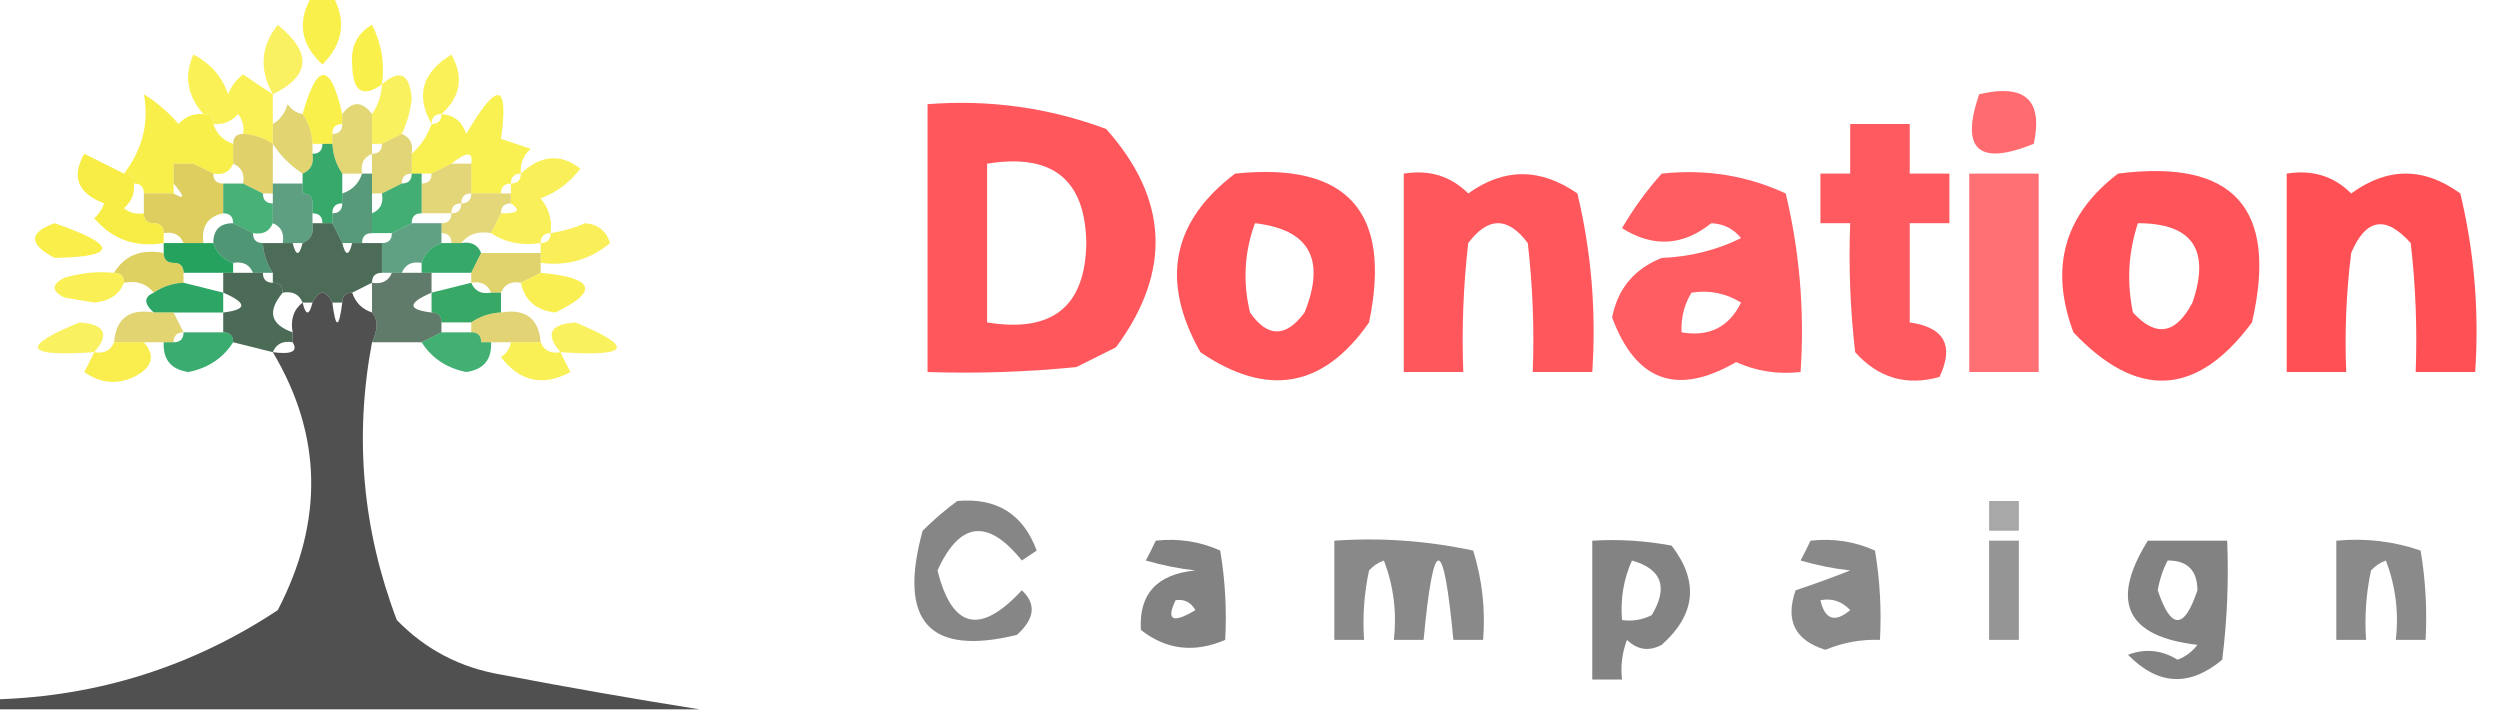 <?xml version="1.0" encoding="UTF-8"?>
<!DOCTYPE svg PUBLIC "-//W3C//DTD SVG 1.1//EN" "http://www.w3.org/Graphics/SVG/1.1/DTD/svg11.dtd">
<svg xmlns="http://www.w3.org/2000/svg" version="1.1" width="252px" height="72px" style="shape-rendering:geometricPrecision; text-rendering:geometricPrecision; image-rendering:optimizeQuality; fill-rule:evenodd; clip-rule:evenodd" xmlns:xlink="http://www.w3.org/1999/xlink">
<g><path style="opacity:0.875" fill="#f8ed31" d="M 31.5,-0.5 C 32.167,-0.5 32.833,-0.5 33.5,-0.5C 34.949,2.051 34.615,4.385 32.5,6.5C 30.255,4.433 29.921,2.1 31.5,-0.5 Z"/></g>
<g><path style="opacity:0.76" fill="#f8ec31" d="M 27.5,9.5 C 26.11,7 26.277,4.667 28,2.5C 31.474,5.326 31.307,7.659 27.5,9.5 Z"/></g>
<g><path style="opacity:0.875" fill="#f9ed31" d="M 38.5,8.5 C 36.547,9.905 35.547,9.239 35.5,6.5C 35.342,4.681 36.009,3.348 37.5,2.5C 38.466,4.396 38.799,6.396 38.5,8.5 Z"/></g>
<g><path style="opacity:0.808" fill="#f8ed31" d="M 44.5,11.5 C 43.833,11.5 43.5,11.833 43.5,12.5C 41.879,9.633 42.546,7.3 45.5,5.5C 46.77,7.757 46.436,9.757 44.5,11.5 Z"/></g>
<g><path style="opacity:0.875" fill="#f8ed31" d="M 34.5,11.5 C 34.5,11.833 34.5,12.167 34.5,12.5C 33.833,12.5 33.5,12.833 33.5,13.5C 33.5,13.833 33.5,14.167 33.5,14.5C 33.167,14.5 32.833,14.5 32.5,14.5C 32.167,14.5 31.833,14.5 31.5,14.5C 31.443,13.391 31.11,12.391 30.5,11.5C 31.97,6.243 33.304,6.243 34.5,11.5 Z"/></g>
<g><path style="opacity:0.82" fill="#f8ed31" d="M 27.5,9.5 C 27.5,10.5 27.5,11.5 27.5,12.5C 27.5,13.167 27.5,13.833 27.5,14.5C 26.609,13.89 25.609,13.557 24.5,13.5C 24.631,12.761 24.464,12.094 24,11.5C 23.329,12.252 22.496,12.586 21.5,12.5C 21.5,11.833 21.167,11.5 20.5,11.5C 18.864,9.617 18.531,7.617 19.5,5.5C 21.197,6.364 22.363,7.697 23,9.5C 23.308,8.692 23.808,8.025 24.5,7.5C 25.518,8.193 26.518,8.859 27.5,9.5 Z"/></g>
<g><path style="opacity:0.778" fill="#f8ed31" d="M 40.5,13.5 C 39.833,13.833 39.167,14.167 38.5,14.5C 38.167,14.5 37.833,14.5 37.5,14.5C 37.5,13.5 37.5,12.5 37.5,11.5C 38.11,10.609 38.443,9.609 38.5,8.5C 40.318,6.922 41.318,7.422 41.5,10C 41.352,11.256 41.018,12.423 40.5,13.5 Z"/></g>
<g><path style="opacity:0.788" fill="#ff4349" d="M 199.5,9.5 C 204.123,8.408 205.956,10.075 205,14.5C 199.42,16.752 197.587,15.085 199.5,9.5 Z"/></g>
<g><path style="opacity:0.659" fill="#d2bd28" d="M 30.5,11.5 C 31.11,12.391 31.443,13.391 31.5,14.5C 31.5,14.833 31.5,15.167 31.5,15.5C 31.672,16.492 31.338,17.158 30.5,17.5C 29.272,16.694 28.272,15.694 27.5,14.5C 27.5,13.833 27.5,13.167 27.5,12.5C 28.222,12.082 28.722,11.416 29,10.5C 29.383,11.056 29.883,11.389 30.5,11.5 Z"/></g>
<g><path style="opacity:0.64" fill="#d2be28" d="M 37.5,11.5 C 37.5,12.5 37.5,13.5 37.5,14.5C 37.5,14.833 37.5,15.167 37.5,15.5C 36.662,15.842 36.328,16.508 36.5,17.5C 35.833,17.5 35.167,17.5 34.5,17.5C 33.89,16.609 33.557,15.609 33.5,14.5C 33.5,14.167 33.5,13.833 33.5,13.5C 34.167,13.5 34.5,13.167 34.5,12.5C 34.5,12.167 34.5,11.833 34.5,11.5C 35.5,10.167 36.5,10.167 37.5,11.5 Z"/></g>
<g><path style="opacity:0.833" fill="#f8ed31" d="M 52.5,17.5 C 51.833,17.5 51.5,17.833 51.5,18.5C 50.833,18.5 50.5,18.833 50.5,19.5C 49.5,19.5 48.5,19.5 47.5,19.5C 47.5,18.5 47.5,17.5 47.5,16.5C 47.715,15.266 47.048,15.266 45.5,16.5C 44.833,16.833 44.167,17.167 43.5,17.5C 43.167,17.5 42.833,17.5 42.5,17.5C 42.167,17.5 41.833,17.5 41.5,17.5C 41.5,16.833 41.5,16.167 41.5,15.5C 42.401,14.71 43.068,13.71 43.5,12.5C 44.167,12.5 44.5,12.167 44.5,11.5C 45.75,11.577 46.583,12.244 47,13.5C 50.136,8.121 51.303,8.287 50.5,14C 51.5,14.333 52.5,14.667 53.5,15C 52.748,15.671 52.414,16.504 52.5,17.5 Z"/></g>
<g><path style="opacity:0.894" fill="#ff4349" d="M 93.5,10.5 C 99.711,10.016 105.711,10.849 111.5,13C 117.791,20.046 118.124,27.38 112.5,35C 111.167,35.667 109.833,36.333 108.5,37C 103.511,37.499 98.511,37.666 93.5,37.5C 93.5,28.5 93.5,19.5 93.5,10.5 Z M 99.5,16.5 C 106.071,15.424 109.404,18.091 109.5,24.5C 109.404,30.909 106.071,33.576 99.5,32.5C 99.5,27.167 99.5,21.833 99.5,16.5 Z"/></g>
<g><path style="opacity:0.688" fill="#d2bd28" d="M 24.5,13.5 C 25.609,13.557 26.609,13.89 27.5,14.5C 27.5,15.833 27.5,17.167 27.5,18.5C 27.5,18.833 27.5,19.167 27.5,19.5C 27.167,19.5 26.833,19.5 26.5,19.5C 25.833,19.167 25.167,18.833 24.5,18.5C 24.672,17.508 24.338,16.842 23.5,16.5C 23.5,15.833 23.5,15.167 23.5,14.5C 23.5,13.833 23.833,13.5 24.5,13.5 Z"/></g>
<g><path style="opacity:0.64" fill="#d2bd28" d="M 40.5,13.5 C 41.338,13.842 41.672,14.508 41.5,15.5C 41.5,16.167 41.5,16.833 41.5,17.5C 40.833,17.5 40.5,17.833 40.5,18.5C 39.833,18.833 39.167,19.167 38.5,19.5C 38.167,19.5 37.833,19.5 37.5,19.5C 37.5,18.833 37.5,18.167 37.5,17.5C 37.5,16.833 37.5,16.167 37.5,15.5C 38.167,15.5 38.5,15.167 38.5,14.5C 39.167,14.167 39.833,13.833 40.5,13.5 Z"/></g>
<g><path style="opacity:0.872" fill="#ff4349" d="M 186.5,12.5 C 188.5,12.5 190.5,12.5 192.5,12.5C 192.5,14.167 192.5,15.833 192.5,17.5C 193.833,17.5 195.167,17.5 196.5,17.5C 196.5,19.167 196.5,20.833 196.5,22.5C 195.167,22.5 193.833,22.5 192.5,22.5C 192.5,25.833 192.5,29.167 192.5,32.5C 195.997,32.995 196.997,34.828 195.5,38C 192.15,38.93 189.317,38.096 187,35.5C 186.501,31.179 186.334,26.846 186.5,22.5C 185.5,22.5 184.5,22.5 183.5,22.5C 183.5,20.833 183.5,19.167 183.5,17.5C 184.5,17.5 185.5,17.5 186.5,17.5C 186.5,15.833 186.5,14.167 186.5,12.5 Z"/></g>
<g><path style="opacity:0.875" fill="#f8ec31" d="M 20.5,11.5 C 21.167,11.5 21.5,11.833 21.5,12.5C 21.833,13.5 22.5,14.167 23.5,14.5C 23.5,15.167 23.5,15.833 23.5,16.5C 23.158,17.338 22.492,17.672 21.5,17.5C 20.833,17.167 20.167,16.833 19.5,16.5C 19.631,15.761 19.464,15.094 19,14.5C 18.329,15.252 17.496,15.586 16.5,15.5C 16.5,16.167 16.833,16.5 17.5,16.5C 17.5,17.167 17.5,17.833 17.5,18.5C 17.5,18.833 17.5,19.167 17.5,19.5C 16.5,19.5 15.5,19.5 14.5,19.5C 14.5,18.833 14.167,18.5 13.5,18.5C 13.5,17.833 13.167,17.5 12.5,17.5C 14.376,15.027 15.043,12.361 14.5,9.5C 15.814,10.313 16.98,11.313 18,12.5C 18.671,11.748 19.504,11.414 20.5,11.5 Z M 19.5,16.5 C 18.833,16.5 18.167,16.5 17.5,16.5C 16.833,16.5 16.5,16.167 16.5,15.5C 17.496,15.586 18.329,15.252 19,14.5C 19.464,15.094 19.631,15.761 19.5,16.5 Z"/></g>
<g><path style="opacity:0.784" fill="#009243" d="M 32.5,14.5 C 32.833,14.5 33.167,14.5 33.5,14.5C 33.557,15.609 33.89,16.609 34.5,17.5C 34.5,18.167 34.5,18.833 34.5,19.5C 34.5,19.833 34.5,20.167 34.5,20.5C 33.833,20.5 33.5,20.833 33.5,21.5C 33.5,21.833 33.5,22.167 33.5,22.5C 33.167,22.5 32.833,22.5 32.5,22.5C 32.5,21.833 32.167,21.5 31.5,21.5C 31.5,21.167 31.5,20.833 31.5,20.5C 31.5,19.833 31.167,19.5 30.5,19.5C 30.5,19.167 30.5,18.833 30.5,18.5C 30.5,18.167 30.5,17.833 30.5,17.5C 31.338,17.158 31.672,16.492 31.5,15.5C 32.167,15.5 32.5,15.167 32.5,14.5 Z"/></g>
<g><path style="opacity:0.622" fill="#d2bd28" d="M 45.5,16.5 C 46.167,16.5 46.833,16.5 47.5,16.5C 47.5,17.5 47.5,18.5 47.5,19.5C 46.833,19.5 46.5,19.833 46.5,20.5C 45.833,20.5 45.5,20.833 45.5,21.5C 44.5,21.5 43.5,21.5 42.5,21.5C 42.5,20.5 42.5,19.5 42.5,18.5C 43.167,18.5 43.5,18.167 43.5,17.5C 44.167,17.167 44.833,16.833 45.5,16.5 Z"/></g>
<g><path style="opacity:0.739" fill="#d2bd28" d="M 17.5,16.5 C 18.167,16.5 18.833,16.5 19.5,16.5C 20.167,16.833 20.833,17.167 21.5,17.5C 21.5,18.167 21.833,18.5 22.5,18.5C 22.5,19.5 22.5,20.5 22.5,21.5C 20.952,21.821 20.285,22.821 20.5,24.5C 19.833,24.5 19.167,24.5 18.5,24.5C 18.158,23.662 17.492,23.328 16.5,23.5C 16.5,22.833 16.167,22.5 15.5,22.5C 14.833,22.5 14.5,22.167 14.5,21.5C 14.5,20.833 14.5,20.167 14.5,19.5C 15.5,19.5 16.5,19.5 17.5,19.5C 18.644,20.183 18.644,19.849 17.5,18.5C 17.5,17.833 17.5,17.167 17.5,16.5 Z"/></g>
<g><path style="opacity:0.895" fill="#ff4349" d="M 124.5,17.5 C 135.824,16.325 140.324,21.325 138,32.5C 133.411,39.099 127.744,40.099 121,35.5C 116.947,28.332 118.113,22.332 124.5,17.5 Z M 126.5,22.5 C 131.989,23.131 133.656,26.131 131.5,31.5C 129.608,34.044 127.775,34.044 126,31.5C 125.264,28.408 125.431,25.408 126.5,22.5 Z"/></g>
<g><path style="opacity:0.891" fill="#ff4449" d="M 141.5,17.5 C 144.079,17.083 146.246,17.75 148,19.5C 151.598,16.911 155.264,16.911 159,19.5C 160.41,25.379 160.91,31.379 160.5,37.5C 158.5,37.5 156.5,37.5 154.5,37.5C 154.666,33.154 154.499,28.821 154,24.5C 152,21.833 150,21.833 148,24.5C 147.501,28.821 147.334,33.154 147.5,37.5C 145.5,37.5 143.5,37.5 141.5,37.5C 141.5,30.833 141.5,24.167 141.5,17.5 Z"/></g>
<g><path style="opacity:0.857" fill="#ff4349" d="M 167.5,17.5 C 171.911,17.021 176.078,17.688 180,19.5C 181.41,25.379 181.91,31.379 181.5,37.5C 179.208,37.756 177.041,37.423 175,36.5C 169.055,39.945 164.889,38.445 162.5,32C 163.069,29.097 164.735,27.097 167.5,26C 170.371,25.882 173.038,25.216 175.5,24C 174.737,23.056 173.737,22.556 172.5,22.5C 169.628,24.8 166.628,24.967 163.5,23C 164.665,21.008 165.998,19.175 167.5,17.5 Z M 170.5,29.5 C 172.288,29.215 173.955,29.548 175.5,30.5C 174.278,32.978 172.278,33.978 169.5,33.5C 169.433,32.041 169.766,30.708 170.5,29.5 Z"/></g>
<g><path style="opacity:0.759" fill="#ff4349" d="M 198.5,17.5 C 200.833,17.5 203.167,17.5 205.5,17.5C 205.5,24.167 205.5,30.833 205.5,37.5C 203.167,37.5 200.833,37.5 198.5,37.5C 198.5,30.833 198.5,24.167 198.5,17.5 Z"/></g>
<g><path style="opacity:0.9" fill="#ff4349" d="M 213.5,17.5 C 225.162,15.997 229.662,20.997 227,32.5C 221.451,39.977 215.451,40.31 209,33.5C 206.569,26.971 208.069,21.637 213.5,17.5 Z M 215.5,22.5 C 220.989,22.504 222.822,25.171 221,30.5C 219.321,33.699 217.321,34.032 215,31.5C 214.366,28.445 214.532,25.445 215.5,22.5 Z"/></g>
<g><path style="opacity:0.927" fill="#ff4449" d="M 230.5,17.5 C 233.079,17.083 235.246,17.75 237,19.5C 240.667,16.833 244.333,16.833 248,19.5C 249.41,25.379 249.91,31.379 249.5,37.5C 247.5,37.5 245.5,37.5 243.5,37.5C 243.666,33.154 243.499,28.821 243,24.5C 240.478,21.674 238.478,22.007 237,25.5C 236.501,29.486 236.334,33.486 236.5,37.5C 234.5,37.5 232.5,37.5 230.5,37.5C 230.5,30.833 230.5,24.167 230.5,17.5 Z"/></g>
<g><path style="opacity:0.717" fill="#009342" d="M 22.5,18.5 C 23.167,18.5 23.833,18.5 24.5,18.5C 25.167,18.833 25.833,19.167 26.5,19.5C 26.5,20.167 26.833,20.5 27.5,20.5C 27.5,21.167 27.5,21.833 27.5,22.5C 27.158,23.338 26.492,23.672 25.5,23.5C 24.833,23.167 24.167,22.833 23.5,22.5C 23.5,21.833 23.167,21.5 22.5,21.5C 22.5,20.5 22.5,19.5 22.5,18.5 Z"/></g>
<g><path style="opacity:0.636" fill="#006838" d="M 27.5,18.5 C 28.5,18.5 29.5,18.5 30.5,18.5C 30.5,18.833 30.5,19.167 30.5,19.5C 31.167,19.5 31.5,19.833 31.5,20.5C 31.5,20.833 31.5,21.167 31.5,21.5C 31.5,21.833 31.5,22.167 31.5,22.5C 31.672,23.492 31.338,24.158 30.5,24.5C 30.167,24.5 29.833,24.5 29.5,24.5C 29.167,24.5 28.833,24.5 28.5,24.5C 28.672,23.508 28.338,22.842 27.5,22.5C 27.5,21.833 27.5,21.167 27.5,20.5C 27.5,20.167 27.5,19.833 27.5,19.5C 27.5,19.167 27.5,18.833 27.5,18.5 Z"/></g>
<g><path style="opacity:0.662" fill="#006737" d="M 36.5,17.5 C 36.833,17.5 37.167,17.5 37.5,17.5C 37.5,18.167 37.5,18.833 37.5,19.5C 37.5,20.167 37.5,20.833 37.5,21.5C 37.5,22.167 37.5,22.833 37.5,23.5C 36.833,23.5 36.5,23.833 36.5,24.5C 36.167,24.5 35.833,24.5 35.5,24.5C 35.167,24.5 34.833,24.5 34.5,24.5C 34.167,23.833 33.833,23.167 33.5,22.5C 33.5,22.167 33.5,21.833 33.5,21.5C 34.167,21.5 34.5,21.167 34.5,20.5C 34.5,20.167 34.5,19.833 34.5,19.5C 35.5,19.167 36.167,18.5 36.5,17.5 Z"/></g>
<g><path style="opacity:0.741" fill="#009244" d="M 41.5,17.5 C 41.833,17.5 42.167,17.5 42.5,17.5C 42.5,17.833 42.5,18.167 42.5,18.5C 42.5,19.5 42.5,20.5 42.5,21.5C 41.833,21.5 41.5,21.833 41.5,22.5C 40.833,22.833 40.167,23.167 39.5,23.5C 38.833,23.5 38.167,23.5 37.5,23.5C 37.5,22.833 37.5,22.167 37.5,21.5C 38.338,21.158 38.672,20.492 38.5,19.5C 39.167,19.167 39.833,18.833 40.5,18.5C 41.167,18.5 41.5,18.167 41.5,17.5 Z"/></g>
<g><path style="opacity:0.625" fill="#d2be28" d="M 47.5,19.5 C 48.5,19.5 49.5,19.5 50.5,19.5C 50.833,19.5 51.167,19.5 51.5,19.5C 51.5,19.833 51.5,20.167 51.5,20.5C 50.833,20.5 50.5,20.833 50.5,21.5C 50.167,22.167 49.833,22.833 49.5,23.5C 48.209,23.263 47.209,23.596 46.5,24.5C 46.167,24.5 45.833,24.5 45.5,24.5C 45.5,23.833 45.167,23.5 44.5,23.5C 44.5,23.167 44.5,22.833 44.5,22.5C 45.167,22.5 45.5,22.167 45.5,21.5C 46.167,21.5 46.5,21.167 46.5,20.5C 47.167,20.5 47.5,20.167 47.5,19.5 Z"/></g>
<g><path style="opacity:0.806" fill="#f8ec31" d="M 55.5,23.5 C 54.833,23.5 54.5,23.833 54.5,24.5C 52.585,24.785 50.919,24.451 49.5,23.5C 49.833,22.833 50.167,22.167 50.5,21.5C 52.224,21.539 52.557,21.206 51.5,20.5C 51.5,20.167 51.5,19.833 51.5,19.5C 51.5,19.167 51.5,18.833 51.5,18.5C 52.167,18.5 52.5,18.167 52.5,17.5C 54.511,15.613 56.511,15.446 58.5,17C 57.45,18.385 56.116,19.385 54.5,20C 55.337,21.011 55.67,22.178 55.5,23.5 Z"/></g>
<g><path style="opacity:0.899" fill="#f8ec31" d="M 12.5,17.5 C 13.167,17.5 13.5,17.833 13.5,18.5C 13.586,19.496 13.252,20.329 12.5,21C 13.094,21.464 13.761,21.631 14.5,21.5C 14.5,22.167 14.833,22.5 15.5,22.5C 16.167,22.5 16.5,22.833 16.5,23.5C 16.5,23.833 16.5,24.167 16.5,24.5C 13.654,24.97 11.321,24.137 9.5,22C 9.957,21.586 10.291,21.086 10.5,20.5C 7.832,19.485 7.166,17.818 8.5,15.5C 9.86,16.18 11.193,16.847 12.5,17.5 Z"/></g>
<g><path style="opacity:0.692" fill="#006838" d="M 23.5,22.5 C 24.167,22.833 24.833,23.167 25.5,23.5C 25.5,24.167 25.833,24.5 26.5,24.5C 26.557,25.609 26.89,26.609 27.5,27.5C 27.167,27.5 26.833,27.5 26.5,27.5C 26.167,27.5 25.833,27.5 25.5,27.5C 25.158,26.662 24.492,26.328 23.5,26.5C 22.5,26.167 21.833,25.5 21.5,24.5C 21.5,23.167 22.167,22.5 23.5,22.5 Z"/></g>
<g><path style="opacity:0.779" fill="#1a4329" d="M 31.5,22.5 C 31.833,22.5 32.167,22.5 32.5,22.5C 32.833,22.5 33.167,22.5 33.5,22.5C 33.833,23.167 34.167,23.833 34.5,24.5C 34.833,25.833 35.167,25.833 35.5,24.5C 35.833,24.5 36.167,24.5 36.5,24.5C 37.167,24.5 37.833,24.5 38.5,24.5C 38.5,25.5 38.5,26.5 38.5,27.5C 37.833,27.5 37.5,27.833 37.5,28.5C 36.833,28.833 36.167,29.167 35.5,29.5C 34.833,29.5 34.5,29.833 34.5,30.5C 34.167,30.5 33.833,30.5 33.5,30.5C 32.833,29.167 32.167,29.167 31.5,30.5C 31.167,30.5 30.833,30.5 30.5,30.5C 30.158,29.662 29.492,29.328 28.5,29.5C 28.5,28.833 28.167,28.5 27.5,28.5C 27.5,28.167 27.5,27.833 27.5,27.5C 26.89,26.609 26.557,25.609 26.5,24.5C 27.167,24.5 27.833,24.5 28.5,24.5C 28.833,24.5 29.167,24.5 29.5,24.5C 29.833,25.833 30.167,25.833 30.5,24.5C 31.338,24.158 31.672,23.492 31.5,22.5 Z"/></g>
<g><path style="opacity:0.625" fill="#006838" d="M 41.5,22.5 C 42.5,22.5 43.5,22.5 44.5,22.5C 44.5,22.833 44.5,23.167 44.5,23.5C 44.5,23.833 44.5,24.167 44.5,24.5C 43.5,24.833 42.833,25.5 42.5,26.5C 41.508,26.328 40.842,26.662 40.5,27.5C 40.167,27.5 39.833,27.5 39.5,27.5C 39.167,27.5 38.833,27.5 38.5,27.5C 38.5,26.5 38.5,25.5 38.5,24.5C 39.167,24.5 39.5,24.167 39.5,23.5C 40.167,23.167 40.833,22.833 41.5,22.5 Z"/></g>
<g><path style="opacity:0.882" fill="#f8ec32" d="M 5.5,22.5 C 11.892,24.712 11.892,25.878 5.5,26C 2.875,24.607 2.875,23.441 5.5,22.5 Z"/></g>
<g><path style="opacity:0.801" fill="#f9ec31" d="M 54.5,26.5 C 54.5,26.167 54.5,25.833 54.5,25.5C 54.5,25.167 54.5,24.833 54.5,24.5C 55.167,24.5 55.5,24.167 55.5,23.5C 56.695,23.323 57.861,22.989 59,22.5C 60.28,22.613 61.113,23.28 61.5,24.5C 59.49,26.171 57.157,26.838 54.5,26.5 Z"/></g>
<g><path style="opacity:0.854" fill="#009343" d="M 16.5,24.5 C 17.167,24.5 17.833,24.5 18.5,24.5C 19.167,24.5 19.833,24.5 20.5,24.5C 20.833,24.5 21.167,24.5 21.5,24.5C 21.833,25.5 22.5,26.167 23.5,26.5C 23.5,26.833 23.5,27.167 23.5,27.5C 23.167,27.5 22.833,27.5 22.5,27.5C 21.167,27.5 19.833,27.5 18.5,27.5C 18.5,26.833 18.167,26.5 17.5,26.5C 16.833,26.5 16.5,26.167 16.5,25.5C 16.5,25.167 16.5,24.833 16.5,24.5 Z"/></g>
<g><path style="opacity:0.786" fill="#009343" d="M 44.5,24.5 C 44.833,24.5 45.167,24.5 45.5,24.5C 45.833,24.5 46.167,24.5 46.5,24.5C 47.492,24.328 48.158,24.662 48.5,25.5C 48.167,26.167 47.833,26.833 47.5,27.5C 46.167,27.5 44.833,27.5 43.5,27.5C 43.167,27.5 42.833,27.5 42.5,27.5C 42.5,27.167 42.5,26.833 42.5,26.5C 42.833,25.5 43.5,24.833 44.5,24.5 Z"/></g>
<g><path style="opacity:0.729" fill="#d3be28" d="M 16.5,25.5 C 16.5,26.167 16.833,26.5 17.5,26.5C 18.167,26.5 18.5,26.833 18.5,27.5C 18.5,27.833 18.5,28.167 18.5,28.5C 17.391,28.557 16.391,28.89 15.5,29.5C 14.791,28.596 13.791,28.263 12.5,28.5C 12.5,27.833 12.167,27.5 11.5,27.5C 12.552,25.744 14.219,25.077 16.5,25.5 Z"/></g>
<g><path style="opacity:0.673" fill="#d2be27" d="M 48.5,25.5 C 50.5,25.5 52.5,25.5 54.5,25.5C 54.5,25.833 54.5,26.167 54.5,26.5C 54.5,26.833 54.5,27.167 54.5,27.5C 53.833,27.833 53.167,28.167 52.5,28.5C 51.508,28.328 50.842,28.662 50.5,29.5C 50.167,29.5 49.833,29.5 49.5,29.5C 49.158,28.662 48.492,28.328 47.5,28.5C 47.5,28.167 47.5,27.833 47.5,27.5C 47.833,26.833 48.167,26.167 48.5,25.5 Z"/></g>
<g><path style="opacity:0.838" fill="#f9ec31" d="M 54.5,27.5 C 59.923,28 60.423,29.333 56,31.5C 54.05,31.293 52.884,30.293 52.5,28.5C 53.167,28.167 53.833,27.833 54.5,27.5 Z"/></g>
<g><path style="opacity:0.813" fill="#f9ed31" d="M 11.5,27.5 C 12.167,27.5 12.5,27.833 12.5,28.5C 12.03,29.694 11.03,30.36 9.5,30.5C 8.5,30.333 7.5,30.167 6.5,30C 5.167,29.333 5.167,28.667 6.5,28C 8.134,27.506 9.801,27.34 11.5,27.5 Z"/></g>
<g><path style="opacity:0.824" fill="#009243" d="M 18.5,28.5 C 19.833,28.833 21.167,29.167 22.5,29.5C 22.5,30.167 22.5,30.833 22.5,31.5C 20.833,31.5 19.167,31.5 17.5,31.5C 16.833,31.5 16.167,31.5 15.5,31.5C 14.494,30.604 14.494,29.938 15.5,29.5C 16.391,28.89 17.391,28.557 18.5,28.5 Z"/></g>
<g><path style="opacity:0.894" fill="#3c3c3c" d="M 33.5,30.5 C 33.833,33.167 34.167,33.167 34.5,30.5C 34.5,29.833 34.833,29.5 35.5,29.5C 35.833,30.5 36.5,31.167 37.5,31.5C 38.116,32.202 38.116,33.202 37.5,34.5C 35.699,44.042 36.533,53.375 40,62.5C 42.875,65.463 46.375,67.296 50.5,68C 57.289,69.297 63.956,70.464 70.5,71.5C 46.833,71.5 23.167,71.5 -0.5,71.5C -0.5,71.167 -0.5,70.833 -0.5,70.5C 9.893,70.196 19.393,67.196 28,61.5C 32.655,52.536 32.488,43.869 27.5,35.5C 29.401,35.754 30.067,35.42 29.5,34.5C 29.5,34.167 29.5,33.833 29.5,33.5C 29.263,32.209 29.596,31.209 30.5,30.5C 30.833,31.833 31.167,31.833 31.5,30.5C 32.167,29.167 32.833,29.167 33.5,30.5 Z"/></g>
<g><path style="opacity:0.803" fill="#089342" d="M 47.5,28.5 C 47.842,29.338 48.508,29.672 49.5,29.5C 49.833,29.5 50.167,29.5 50.5,29.5C 50.5,30.167 50.5,30.833 50.5,31.5C 49.391,31.557 48.391,31.89 47.5,32.5C 46.5,32.5 45.5,32.5 44.5,32.5C 44.5,31.833 44.167,31.5 43.5,31.5C 43.5,30.833 43.5,30.167 43.5,29.5C 44.833,29.167 46.167,28.833 47.5,28.5 Z"/></g>
<g><path style="opacity:0.66" fill="#d3be28" d="M 15.5,31.5 C 16.167,31.5 16.833,31.5 17.5,31.5C 17.833,32.167 18.167,32.833 18.5,33.5C 17.833,33.5 17.5,33.833 17.5,34.5C 17.167,34.5 16.833,34.5 16.5,34.5C 15.833,34.5 15.167,34.5 14.5,34.5C 13.5,34.5 12.5,34.5 11.5,34.5C 11.694,32.088 13.027,31.088 15.5,31.5 Z"/></g>
<g><path style="opacity:0.784" fill="#1b4329" d="M 22.5,27.5 C 22.833,27.5 23.167,27.5 23.5,27.5C 24.167,27.5 24.833,27.5 25.5,27.5C 25.833,27.5 26.167,27.5 26.5,27.5C 26.5,28.167 26.833,28.5 27.5,28.5C 28.167,28.5 28.5,28.833 28.5,29.5C 26.922,31.375 27.255,32.708 29.5,33.5C 29.5,33.833 29.5,34.167 29.5,34.5C 28.508,34.328 27.842,34.662 27.5,35.5C 26.167,35.167 24.833,34.833 23.5,34.5C 23.5,33.833 23.167,33.5 22.5,33.5C 22.5,32.833 22.5,32.167 22.5,31.5C 24.933,31.214 24.933,30.548 22.5,29.5C 22.5,28.833 22.5,28.167 22.5,27.5 Z"/></g>
<g><path style="opacity:0.697" fill="#1c4329" d="M 39.5,27.5 C 39.833,27.5 40.167,27.5 40.5,27.5C 41.167,27.5 41.833,27.5 42.5,27.5C 42.833,27.5 43.167,27.5 43.5,27.5C 43.5,28.167 43.5,28.833 43.5,29.5C 41.067,30.548 41.067,31.214 43.5,31.5C 44.167,31.5 44.5,31.833 44.5,32.5C 44.5,32.833 44.5,33.167 44.5,33.5C 43.833,33.833 43.167,34.167 42.5,34.5C 40.833,34.5 39.167,34.5 37.5,34.5C 38.116,33.202 38.116,32.202 37.5,31.5C 37.5,30.5 37.5,29.5 37.5,28.5C 38.492,28.672 39.158,28.338 39.5,27.5 Z"/></g>
<g><path style="opacity:0.642" fill="#d3bd28" d="M 50.5,31.5 C 52.973,31.088 54.306,32.088 54.5,34.5C 53.5,34.5 52.5,34.5 51.5,34.5C 50.833,34.5 50.167,34.5 49.5,34.5C 49.167,34.5 48.833,34.5 48.5,34.5C 48.5,33.833 48.167,33.5 47.5,33.5C 47.5,33.167 47.5,32.833 47.5,32.5C 48.391,31.89 49.391,31.557 50.5,31.5 Z"/></g>
<g><path style="opacity:0.777" fill="#f8ec32" d="M 9.5,35.5 C 2.465,35.984 1.965,34.984 8,32.5C 10.578,32.682 11.078,33.682 9.5,35.5 Z"/></g>
<g><path style="opacity:0.777" fill="#f8ec31" d="M 56.5,35.5 C 54.922,33.682 55.422,32.682 58,32.5C 64.035,34.984 63.535,35.984 56.5,35.5 Z"/></g>
<g><path style="opacity:0.769" fill="#009344" d="M 18.5,33.5 C 19.833,33.5 21.167,33.5 22.5,33.5C 23.167,33.5 23.5,33.833 23.5,34.5C 22.481,36.102 20.981,37.102 19,37.5C 17.251,37.252 16.418,36.252 16.5,34.5C 16.833,34.5 17.167,34.5 17.5,34.5C 18.167,34.5 18.5,34.167 18.5,33.5 Z"/></g>
<g><path style="opacity:0.741" fill="#009343" d="M 44.5,33.5 C 45.5,33.5 46.5,33.5 47.5,33.5C 48.167,33.5 48.5,33.833 48.5,34.5C 48.833,34.5 49.167,34.5 49.5,34.5C 49.582,36.252 48.749,37.252 47,37.5C 45.019,37.102 43.519,36.102 42.5,34.5C 43.167,34.167 43.833,33.833 44.5,33.5 Z"/></g>
<g><path style="opacity:0.819" fill="#f8ec31" d="M 51.5,34.5 C 52.5,34.5 53.5,34.5 54.5,34.5C 54.842,35.338 55.508,35.672 56.5,35.5C 56.804,36.15 57.137,36.816 57.5,37.5C 54.743,38.982 52.41,38.482 50.5,36C 51.056,35.617 51.389,35.117 51.5,34.5 Z"/></g>
<g><path style="opacity:0.852" fill="#f9ec31" d="M 11.5,34.5 C 12.5,34.5 13.5,34.5 14.5,34.5C 15.707,35.88 15.373,37.047 13.5,38C 11.741,38.797 10.075,38.631 8.5,37.5C 8.863,36.816 9.196,36.15 9.5,35.5C 10.492,35.672 11.158,35.338 11.5,34.5 Z"/></g>
<g><path style="opacity:0.495" fill="#0b0b0b" d="M 96.5,50.5 C 100.474,50.15 103.14,51.817 104.5,55.5C 104,55.833 103.5,56.167 103,56.5C 99.575,52.234 96.741,52.567 94.5,57.5C 95.969,63.374 98.802,64.041 103,59.5C 104.479,60.873 104.312,62.373 102.5,64C 93.659,66.151 90.493,62.651 93,53.5C 94.145,52.364 95.312,51.364 96.5,50.5 Z"/></g>
<g><path style="opacity:0.353" fill="#0a0a0a" d="M 200.5,50.5 C 201.5,50.5 202.5,50.5 203.5,50.5C 203.5,51.5 203.5,52.5 203.5,53.5C 202.5,53.5 201.5,53.5 200.5,53.5C 200.5,52.5 200.5,51.5 200.5,50.5 Z"/></g>
<g><path style="opacity:0.509" fill="#0a0a0a" d="M 116.5,54.5 C 118.792,54.244 120.959,54.577 123,55.5C 123.498,58.482 123.665,61.482 123.5,64.5C 120.396,65.841 117.562,65.507 115,63.5C 114.785,59.871 116.619,57.871 120.5,57.5C 118.883,57.331 117.216,56.997 115.5,56.5C 115.863,55.816 116.196,55.15 116.5,54.5 Z M 118.5,60.5 C 119.376,60.369 120.043,60.703 120.5,61.5C 118.192,62.873 117.525,62.54 118.5,60.5 Z"/></g>
<g><path style="opacity:0.478" fill="#0a0a0a" d="M 134.5,54.5 C 139.214,54.173 143.88,54.507 148.5,55.5C 149.407,58.421 149.74,61.421 149.5,64.5C 148.5,64.5 147.5,64.5 146.5,64.5C 145.5,53.833 144.5,53.833 143.5,64.5C 142.5,64.5 141.5,64.5 140.5,64.5C 140.813,61.753 140.48,59.087 139.5,56.5C 138.914,56.709 138.414,57.043 138,57.5C 137.503,59.81 137.337,62.143 137.5,64.5C 136.5,64.5 135.5,64.5 134.5,64.5C 134.5,61.167 134.5,57.833 134.5,54.5 Z"/></g>
<g><path style="opacity:0.505" fill="#0a0a0a" d="M 160.5,54.5 C 163.187,54.336 165.854,54.503 168.5,55C 171.269,58.607 170.936,61.94 167.5,65C 166.216,65.684 165.049,65.517 164,64.5C 163.51,65.793 163.343,67.127 163.5,68.5C 162.5,68.5 161.5,68.5 160.5,68.5C 160.5,63.833 160.5,59.167 160.5,54.5 Z M 164.5,56.5 C 167.513,57.356 168.18,59.189 166.5,62C 165.552,62.483 164.552,62.65 163.5,62.5C 163.325,60.379 163.659,58.379 164.5,56.5 Z"/></g>
<g><path style="opacity:0.479" fill="#0a0a0a" d="M 182.5,54.5 C 184.792,54.244 186.959,54.577 189,55.5C 189.498,58.482 189.665,61.482 189.5,64.5C 187.599,64.433 185.766,64.766 184,65.5C 180.928,64.553 179.928,62.553 181,59.5C 182.825,58.897 184.659,58.23 186.5,57.5C 184.883,57.331 183.216,56.997 181.5,56.5C 181.863,55.816 182.196,55.15 182.5,54.5 Z M 183.5,60.5 C 184.675,60.281 185.675,60.614 186.5,61.5C 184.948,62.798 183.948,62.465 183.5,60.5 Z"/></g>
<g><path style="opacity:0.431" fill="#0a0a0a" d="M 200.5,54.5 C 201.5,54.5 202.5,54.5 203.5,54.5C 203.5,57.833 203.5,61.167 203.5,64.5C 202.5,64.5 201.5,64.5 200.5,64.5C 200.5,61.167 200.5,57.833 200.5,54.5 Z"/></g>
<g><path style="opacity:0.507" fill="#090909" d="M 216.5,54.5 C 219.167,54.5 221.833,54.5 224.5,54.5C 224.666,58.514 224.499,62.514 224,66.5C 220.693,69.255 217.526,69.089 214.5,66C 216.235,65.349 217.902,65.515 219.5,66.5C 220.308,66.192 220.975,65.692 221.5,65C 214.329,64.172 212.662,60.672 216.5,54.5 Z M 218.5,56.5 C 220.484,56.484 221.484,57.484 221.5,59.5C 220.167,63.5 218.833,63.5 217.5,59.5C 217.685,58.416 218.018,57.416 218.5,56.5 Z"/></g>
<g><path style="opacity:0.476" fill="#0a0a0a" d="M 235.5,54.5 C 238.448,54.223 241.281,54.556 244,55.5C 244.498,58.482 244.665,61.482 244.5,64.5C 243.5,64.5 242.5,64.5 241.5,64.5C 241.813,61.753 241.48,59.087 240.5,56.5C 239.914,56.709 239.414,57.043 239,57.5C 238.503,59.81 238.337,62.143 238.5,64.5C 237.5,64.5 236.5,64.5 235.5,64.5C 235.5,61.167 235.5,57.833 235.5,54.5 Z"/></g>
</svg>
